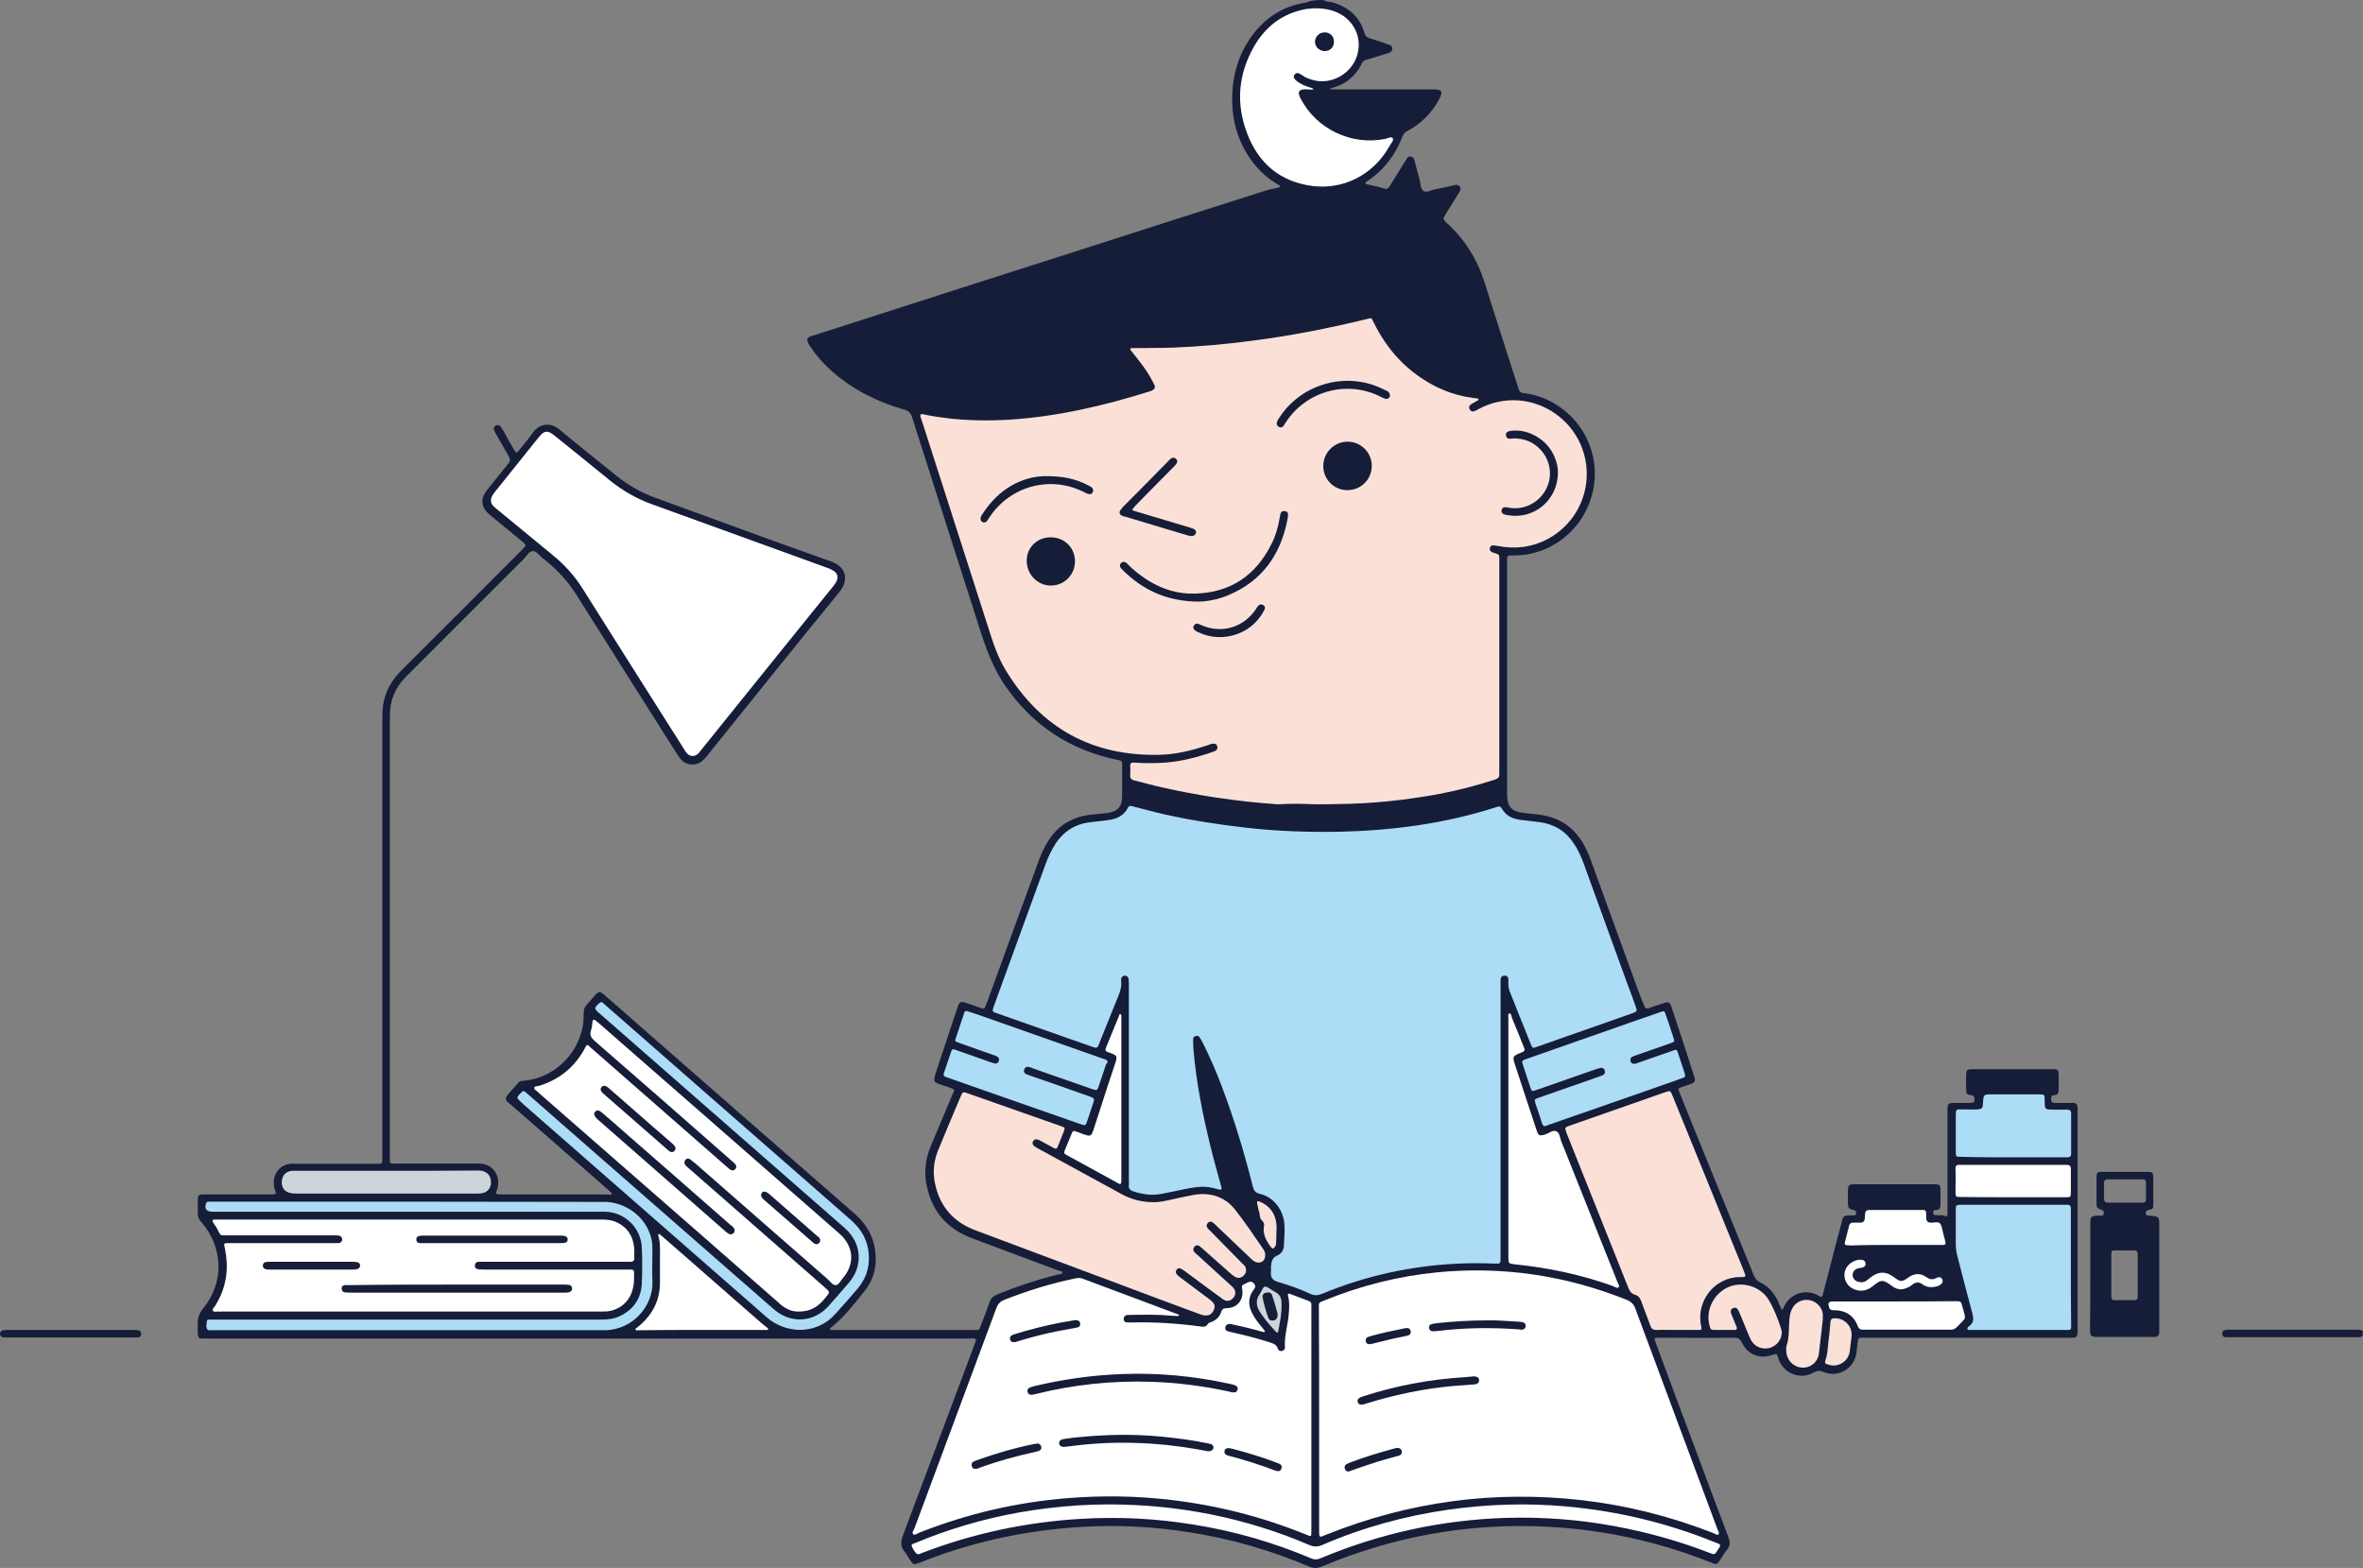<?xml version="1.0" encoding="UTF-8" standalone="no"?>
<!-- Generator: Adobe Illustrator 21.1.0, SVG Export Plug-In . SVG Version: 6.00 Build 0)  -->

<svg
   xmlns:dc="http://purl.org/dc/elements/1.1/"
   xmlns:cc="http://creativecommons.org/ns#"
   xmlns:rdf="http://www.w3.org/1999/02/22-rdf-syntax-ns#"
   xmlns:svg="http://www.w3.org/2000/svg"
   xmlns="http://www.w3.org/2000/svg"
   xmlns:sodipodi="http://sodipodi.sourceforge.net/DTD/sodipodi-0.dtd"
   xmlns:inkscape="http://www.inkscape.org/namespaces/inkscape"
   version="1.0"
   id="Capa_1"
   x="0px"
   y="0px"
   viewBox="0 0 911.6 604.925"
   enable-background="new 0 0 1400 978"
   xml:space="preserve"
   sodipodi:docname="blogger.svg"
   width="911.6"
   height="604.925"
   inkscape:version="0.92.3 (2405546, 2018-03-11)"><rect x="0" y="0" width="911.6" height="604.925" fill="#808080" stroke="none"/><defs
   id="defs131" /><sodipodi:namedview
   pagecolor="#ffffff"
   bordercolor="#666666"
   borderopacity="1"
   objecttolerance="10"
   gridtolerance="10"
   guidetolerance="10"
   inkscape:pageopacity="0"
   inkscape:pageshadow="2"
   inkscape:window-width="1064"
   inkscape:window-height="755"
   id="namedview129"
   showgrid="false"
   fit-margin-top="0"
   fit-margin-left="0"
   fit-margin-right="0"
   fit-margin-bottom="0"
   inkscape:zoom="2.3193102"
   inkscape:cx="245.95179"
   inkscape:cy="193.6677"
   inkscape:window-x="0"
   inkscape:window-y="0"
   inkscape:window-maximized="0"
   inkscape:current-layer="g126" />
<g
   id="g126"
   transform="translate(-244.3,-186.6)">
	<path
   d="m 754.9,186.6 c 1,0.8 2.3,0.6 3.4,0.9 6.2,1.8 10.6,5.5 12.4,11.9 0.3,1.1 0.8,1.6 1.8,1.9 2.2,0.7 4.4,1.4 6.6,2.2 1,0.4 2.4,0.4 2.3,2 -0.1,1.4 -1.3,1.5 -2.3,1.8 -2.6,0.8 -5.2,1.7 -7.8,2.4 -0.8,0.2 -1.4,0.7 -1.7,1.5 -2.3,4.7 -6,7.8 -11,9.2 -0.3,0.1 -0.6,0.2 -0.9,0.3 -0.1,0.1 -0.2,0.2 -0.4,0.2 0.2,0.1 0.4,0.2 0.6,0.2 0.6,0 1.3,0 1.9,0 12.5,0 25,0 37.4,0 3.4,0 3.9,0.7 2.3,3.8 -2.9,5.3 -6.9,9.4 -12.2,12.2 -0.9,0.5 -1.5,1 -1.9,2 -2.7,7.1 -7.1,13 -13.5,17.3 -0.4,0.2 -1,0.4 -0.8,1 0.1,0.4 0.7,0.3 1.1,0.4 2,0.5 4.1,0.9 6,1.5 1.2,0.4 1.7,0 2.3,-1 1.9,-3.1 3.8,-6.1 5.7,-9.2 0.2,-0.3 0.4,-0.7 0.6,-1 0.4,-0.7 0.9,-1.3 1.9,-1.1 0.8,0.2 1.1,0.8 1.3,1.5 0.6,2.4 1.2,4.8 1.9,7.2 0.5,1.6 0.3,3.8 1.6,4.6 1.2,0.7 3,-0.4 4.6,-0.7 2.2,-0.4 4.4,-0.9 6.6,-1.4 0.9,-0.2 2,-0.7 2.7,0.3 0.8,1 0.1,2 -0.5,2.8 -1.7,2.8 -3.4,5.6 -5.2,8.4 -0.7,1.1 -0.6,1.7 0.4,2.6 7.3,6.5 12.2,14.5 15.1,23.8 4.2,13.6 8.7,27.1 13,40.7 0.5,1.4 1.4,1.4 2.3,1.5 4.9,0.7 9.4,2.4 13.5,5.3 10.5,7.2 15.6,20.2 12.8,32.6 -2.9,12.7 -12.9,22.2 -25.5,24.3 -1.9,0.3 -3.8,0.4 -5.7,0.4 -1.8,0 -1.8,0 -1.9,1.9 0,0.5 0,1 0,1.4 0,29.5 0,59 0,88.6 0,4.7 1.2,6.9 6.9,7.5 2.8,0.3 5.6,0.5 8.3,1.1 5.5,1.3 9.8,4.2 13,8.8 1.9,2.7 3.2,5.7 4.3,8.8 6,16.6 12.1,33.2 18.1,49.8 0.7,2 1.6,4 2.4,6 0.3,0.9 0.8,1 1.6,0.8 2,-0.7 3.9,-1.4 5.9,-2 1.8,-0.6 2.3,-0.4 2.9,1.4 3,8.9 5.9,17.9 8.8,26.9 0.6,1.9 0.3,2.3 -1.6,3 -1,0.4 -2.1,0.7 -3.2,1.1 -1.5,0.5 -1.5,0.6 -0.9,2 1.6,4.1 3.3,8.2 4.9,12.2 7.9,19.4 15.8,38.8 23.7,58.2 0.5,1.3 1.2,2.3 2.5,2.9 3.4,1.7 5.8,4.5 7.2,8 0.3,0.7 0.6,1.3 0.9,2 0.1,0.2 0.2,0.6 0.3,0.6 0.3,0 0.5,-0.3 0.6,-0.6 0.1,-0.3 0.2,-0.6 0.4,-0.9 2.4,-4.7 7.7,-6.5 12.5,-4.3 0.4,0.2 0.7,0.4 1,0.6 0.8,0.5 1.1,0.2 1.3,-0.6 0.9,-3.5 1.8,-7 2.7,-10.4 1.5,-5.9 3,-11.8 4.6,-17.6 0.6,-2.5 0.8,-2.5 3.2,-2.6 0.5,0 1,0 1.4,0 0.5,0 1,-0.1 1,-0.8 0,-0.6 -0.1,-1 -0.8,-1.2 -2.3,-0.6 -2.3,-0.7 -2.4,-2.9 0,-1.6 0,-3.2 0,-4.8 0.1,-1.9 0.4,-2.3 2.3,-2.3 3,0 6.1,0 9.1,0 7.2,0 14.4,0 21.6,0 2.6,0 2.7,0.2 2.7,2.7 0,1.7 0,3.4 0,5 0,1.3 -0.2,2.3 -1.8,2.2 -0.9,0 -1.1,0.5 -1,1.3 0.1,0.8 0.7,0.7 1.3,0.7 1,0.1 1.9,-0.1 2.9,0.2 1.3,0.5 1.3,0.4 1.3,-1 0,-13 0,-25.9 0,-38.9 0,-3.6 0,-3.6 3.5,-3.6 1.8,0 3.5,0 5.3,0 0.9,0 1.6,-0.1 1.6,-1.2 0,-0.9 0,-1.6 -1.3,-1.8 -1.7,-0.2 -1.8,-0.4 -1.9,-2.1 0,-1.9 -0.1,-3.8 0,-5.8 0.1,-1.7 0.4,-2.1 2.2,-2.1 10.4,0 20.8,0 31.2,0 2,0 2.2,0.3 2.3,2.2 0,1.8 0,3.7 0,5.5 0,1.2 -0.2,2.3 -1.8,2.3 -1.2,0 -1.1,0.9 -1.1,1.7 0,0.9 0.4,1.3 1.3,1.3 2.2,0 4.5,0 6.7,0 1.8,0 2.1,0.4 2.2,2.1 0,0.6 0,1.1 0,1.7 0,27.7 0,55.4 0,83 0,0.6 0,1.3 0,1.9 -0.1,1.4 -0.5,1.8 -1.9,1.9 -0.7,0.1 -1.4,0 -2.2,0 -25.6,0 -51.2,0 -76.8,0 -0.6,0 -1.1,0 -1.7,0 -2.1,0 -2,0 -2.3,2.1 -0.1,1.2 -0.3,2.4 -0.4,3.6 -0.8,6.2 -7,9.9 -12.8,7.5 -1.4,-0.6 -2.3,-0.6 -3.7,0.2 -5.3,3.1 -11.9,0.3 -13.7,-5.6 -0.5,-1.7 -0.5,-1.7 -2.1,-1.2 -4.9,1.8 -9.7,-0.1 -11.9,-4.7 -0.6,-1.3 -1.3,-1.9 -2.8,-1.9 -9.7,0.1 -19.4,0 -29,0 -2.2,0 -2.2,0 -1.4,2.1 5.5,14.8 11,29.7 16.6,44.5 3.7,10 7.5,20.1 11.3,30.1 0.8,2 0.9,3.6 -0.6,5.3 -1,1.2 -1.7,2.5 -2.5,3.8 -1.2,1.7 -1.4,1.8 -3.3,1 -7.1,-2.8 -14.4,-5.3 -21.8,-7.3 -13.7,-3.7 -27.6,-5.9 -41.8,-6.6 -30.1,-1.5 -59.1,3.7 -86.8,15.4 -1.7,0.7 -3.2,0.7 -4.8,0 -14.8,-6.3 -30.1,-10.7 -46,-13.2 -11.7,-1.9 -23.5,-2.7 -35.4,-2.4 -23.7,0.7 -46.6,5.2 -68.7,14 -2.6,1 -2.6,1 -4.1,-1.2 -0.6,-0.9 -1.1,-2 -1.8,-2.8 -1.7,-2 -1.7,-3.9 -0.8,-6.3 9.2,-24.4 18.3,-48.9 27.5,-73.4 1.2,-3.1 1,-2.7 -2,-2.7 -97.8,0 -195.7,0 -293.5,0 -3.9,0 -4.1,0.6 -4,-4.1 0,-0.3 0,-0.6 0,-1 -0.2,-2.6 0.5,-4.6 2.2,-6.7 8.1,-9.9 7.6,-23.6 -0.9,-33.2 -0.9,-1 -1.3,-1.9 -1.3,-3.2 0.1,-1.5 0,-3 0,-4.6 0,-2.6 0.2,-2.8 2.7,-2.8 5.1,0 10.2,0 15.4,0 3.6,0 7.2,0 10.8,0 1.1,0 1.5,-0.3 1,-1.4 -0.6,-1.4 -0.7,-3 -0.5,-4.5 0.5,-3.2 3.1,-5.6 6.3,-5.9 0.7,-0.1 1.4,0 2.2,0 10.1,0 20.2,0 30.2,0 0.6,0 1.3,0 1.9,0 0.8,0 1.2,-0.3 1.2,-1.1 0,-0.8 0,-1.6 0,-2.4 0,-56.5 0,-113 0,-169.4 0,-6.8 2.4,-12.4 7.1,-17.2 15.6,-15.5 31.1,-31.1 46.7,-46.7 1.9,-1.9 1.9,-1.9 -0.2,-3.6 -4.1,-3.4 -8.3,-6.8 -12.4,-10.2 -2.6,-2.2 -3.3,-5 -1.9,-7.7 0.4,-0.7 0.9,-1.3 1.4,-2 2.4,-3.1 4.9,-6.1 7.4,-9.2 1.5,-1.9 1.5,-1.9 0.3,-4.1 -1.5,-2.6 -2.9,-5.2 -4.4,-7.7 -0.3,-0.5 -0.5,-1 -0.8,-1.5 -0.4,-0.9 -0.2,-1.6 0.6,-2 0.8,-0.5 1.5,-0.1 2,0.6 0.3,0.5 0.6,1 0.9,1.4 1.3,2.4 2.6,4.8 4,7.1 1,1.7 1,1.7 2.2,0.2 1.8,-2.2 3.6,-4.3 5.2,-6.6 2.8,-3.9 7.1,-3.8 10.2,-1.2 7.2,6 14.6,11.8 21.8,17.7 4.6,3.7 9.6,6.6 15.1,8.6 22.6,8.2 45.2,16.6 67.9,24.6 5.8,2 7,7.1 3.3,11.7 -17.2,21 -34.2,42.3 -51.3,63.5 -1,1.2 -2,2.3 -3.5,2.8 -2.7,0.9 -5.4,0 -7.1,-2.5 -1.5,-2.2 -2.8,-4.4 -4.3,-6.7 -11.8,-18.7 -23.7,-37.4 -35.5,-56.2 -3.5,-5.5 -7.9,-10.1 -13,-14 -1.2,-0.9 -2.2,-2.6 -3.6,-2.6 -1.5,0 -2.4,1.9 -3.5,3 -15.2,15.1 -30.3,30.3 -45.5,45.5 -4.2,4.2 -6.2,9.1 -6.2,15 0,56.5 0,113 0,169.4 0,3.9 -0.5,3.4 3.5,3.4 10.1,0 20.2,0 30.2,0 1.1,0 2.2,0 3.3,0.4 3.7,1.3 5.6,5.2 4.5,9.2 -0.1,0.3 -0.2,0.6 -0.3,0.9 -0.6,1.2 0.1,1.4 1,1.4 0.6,0 1.3,0 1.9,0 12.4,0 24.8,0 37.2,0 1.3,0 2.6,0.1 3.8,0.1 0.2,0 0.4,-0.1 0.6,-0.2 -0.1,-0.2 -0.1,-0.5 -0.3,-0.6 -0.6,-0.6 -1.3,-1.2 -2,-1.8 -12.2,-10.7 -24.4,-21.4 -36.7,-32.1 -0.4,-0.4 -0.8,-0.7 -1.3,-1.1 -0.8,-0.7 -0.8,-1.6 -0.2,-2.4 1.5,-1.8 3,-3.5 4.6,-5.2 0.6,-0.6 1.5,-0.5 2.3,-0.6 10.6,-1.1 20.1,-9.3 22.3,-20.8 0.3,-1.8 0.4,-3.7 0.4,-5.5 0,-1.1 0.3,-2 1,-2.8 1.1,-1.2 2.2,-2.5 3.3,-3.8 1.5,-1.6 1.9,-1.7 3.6,-0.2 3.7,3.2 7.5,6.5 11.2,9.8 28.3,24.8 56.6,49.5 84.9,74.2 3.8,3.3 6.7,7.1 7.9,12 1.6,6.6 0.7,12.9 -3.5,18.2 -4,5 -7.9,10.1 -12.9,14.1 -0.2,0.2 -0.6,0.4 -0.5,0.7 0.1,0.4 0.5,0.3 0.8,0.3 0.5,0 1,0 1.4,0 17.6,0 35.2,0 52.8,0 2.9,0 2.4,0.3 3.4,-2.3 1.1,-2.8 2.2,-5.7 3.2,-8.5 0.5,-1.4 1.3,-2.2 2.7,-2.8 7.7,-3.2 15.6,-5.8 23.7,-7.8 0.6,-0.2 1.6,-0.1 1.7,-0.7 0.1,-0.6 -0.9,-0.6 -1.5,-0.8 -11.2,-4.2 -22.5,-8.4 -33.7,-12.6 -9.4,-3.6 -15.2,-10.3 -17.2,-20.2 -1.1,-5.2 -0.5,-10.3 1.6,-15.3 2.8,-6.6 5.5,-13.1 8.3,-19.7 0.9,-2.1 1.3,-2 -1.3,-2.9 -1.4,-0.5 -2.7,-0.9 -4.1,-1.4 -1.6,-0.6 -1.8,-1.1 -1.4,-2.8 0.3,-1.1 0.7,-2.1 1,-3.2 2.6,-7.7 5.1,-15.5 7.7,-23.2 0.8,-2.5 1.2,-2.7 3.6,-1.9 1.9,0.6 3.8,1.3 5.7,2 0.8,0.3 1.2,0.1 1.5,-0.6 0.4,-1.1 0.8,-2.1 1.2,-3.1 6.4,-17.6 12.8,-35.3 19.3,-52.9 1,-2.8 2.2,-5.5 3.8,-8 4.1,-6.5 10.1,-9.6 17.5,-10.2 1.7,-0.2 3.3,-0.3 5,-0.5 4.4,-0.6 6,-2.4 6,-6.8 0,-3.8 0,-7.5 0,-11.3 0,-2.1 0,-2.1 -2,-2.5 -18,-3.7 -32.3,-13.1 -42.8,-28.1 -4.5,-6.4 -7.3,-13.6 -9.7,-21 -8.8,-27.6 -17.7,-55.2 -26.5,-82.9 -0.5,-1.7 -1.3,-2.6 -3.1,-3.1 -11.1,-3.2 -21.1,-8.3 -29.5,-16.3 -2.6,-2.5 -4.9,-5.2 -6.9,-8.3 -0.3,-0.4 -0.5,-0.8 -0.7,-1.2 -0.6,-1.4 -0.2,-2.1 1.5,-2.6 4.3,-1.4 8.5,-2.7 12.8,-4.1 32.3,-10.4 64.7,-20.8 97,-31.1 21.5,-6.9 42.9,-13.8 64.4,-20.6 1.8,-0.6 3.7,-1 5.6,-1.4 0.3,-0.1 0.7,-0.2 0.8,-0.4 0.2,-0.5 -0.4,-0.6 -0.7,-0.8 -4.4,-2.5 -8,-5.9 -10.8,-10 -5.8,-8.4 -7.7,-17.8 -6.7,-27.9 0.7,-6.5 2.7,-12.6 6.4,-18.1 5.2,-7.7 12.2,-12.7 21.6,-14.2 0.4,-0.1 0.8,0 1.1,-0.4 2.1,-0.6 4,-0.6 5.9,-0.6 z"
   id="path2"
   inkscape:connector-curvature="0"
   style="fill:#151d38" />
	<path
   d="m 751.9,496.9 c 2.8,0 5.6,0 8.4,-0.1 13.2,-0.1 26.3,-1.5 39.3,-3.9 7.2,-1.4 14.3,-3.2 21.3,-5.5 1.2,-0.4 2,-0.9 1.8,-2.3 -0.1,-0.4 0,-0.8 0,-1.2 0,-26.9 0,-53.8 0,-80.6 0,-0.5 0,-1 0,-1.4 0.1,-1.1 -0.3,-1.5 -1.4,-1.8 -2,-0.5 -2.5,-1.1 -2.2,-2.2 0.3,-0.9 1,-1.1 2.9,-0.7 3.3,0.7 6.6,0.8 10,0.4 15.4,-2.2 26.2,-16.3 24.2,-31.8 -2.2,-17.5 -20.2,-29.2 -37.4,-23.2 -1.8,0.6 -3.5,1.5 -5.2,2.4 -0.9,0.5 -1.7,0.5 -2.3,-0.4 -0.6,-1 0,-1.7 0.8,-2.2 0.7,-0.4 1.4,-0.8 2.1,-1.2 0.2,-0.1 0.5,-0.3 0.5,-0.5 0,-0.5 -0.4,-0.3 -0.7,-0.4 -0.7,-0.1 -1.4,-0.2 -2.1,-0.3 -5.2,-0.7 -10.1,-2.4 -14.7,-4.8 -10.3,-5.5 -17.8,-13.7 -22.9,-24.1 -1,-2.1 -0.8,-1.9 -2.8,-1.4 -14.7,3.6 -29.5,6.5 -44.5,8.4 -9.9,1.3 -19.9,2.2 -29.9,2.6 -5.2,0.2 -10.4,0.1 -15.6,0.2 -0.4,0 -0.9,-0.2 -1.1,0.3 -0.2,0.4 0.2,0.7 0.5,1 1.5,1.9 3,3.8 4.4,5.7 1.6,2.1 2.9,4.4 4.1,6.7 0.8,1.5 0.5,2.1 -1,2.8 -0.3,0.1 -0.6,0.2 -0.9,0.3 -17.5,5.5 -35.3,9.6 -53.7,10.8 -8.2,0.5 -16.3,0.4 -24.4,-0.6 -3,-0.4 -6,-0.8 -9,-1.5 -0.8,-0.2 -1.2,0.1 -1,1 0.1,0.4 0.3,0.8 0.4,1.1 8.7,27 17.3,54 26,81 1.7,5.4 3.5,10.8 6.5,15.7 13.6,22.4 33.5,33.3 59.7,32.6 6.2,-0.2 12.2,-1.7 18,-3.6 0.8,-0.3 1.6,-0.7 2.5,-0.7 0.7,0 1.2,0.3 1.4,1 0.2,0.7 0,1.3 -0.6,1.7 -0.3,0.2 -0.6,0.3 -0.9,0.4 -6,2.1 -12.1,3.7 -18.4,4.2 -4.1,0.3 -8.1,0.3 -12.2,0 -1,-0.1 -1.5,0.2 -1.5,1.3 0.1,1.1 0.1,2.2 0,3.4 -0.1,1.2 0.3,1.9 1.6,2.2 2.9,0.7 5.7,1.5 8.6,2.2 15.4,3.6 30.9,5.9 46.7,7 5,-0.3 9.8,-0.2 14.7,0 z"
   id="path4"
   inkscape:connector-curvature="0"
   style="fill:#fae0d6" />
	<path
   d="m 823.2,618.9 c 0,-17.4 0,-34.9 0,-52.3 0,-0.6 0,-1.3 0,-1.9 0,-1 0.5,-1.7 1.6,-1.7 1,0 1.4,0.7 1.4,1.6 0,0.5 0,1 0,1.4 -0.1,1.1 0.2,2.2 0.6,3.3 2.7,6.7 5.3,13.4 8,20 0.7,1.8 0.7,1.8 2.6,1.1 6.3,-2.2 12.5,-4.4 18.8,-6.6 5.9,-2.1 11.8,-4.1 17.6,-6.2 2.2,-0.8 2.2,-0.8 1.4,-3 -0.9,-2.6 -1.9,-5.3 -2.9,-7.9 -5.7,-15.7 -11.4,-31.4 -17.1,-47.1 -1,-2.6 -2.1,-5.2 -3.7,-7.5 -3.1,-4.8 -7.5,-7.5 -13.1,-8.3 -2.5,-0.3 -5.1,-0.6 -7.6,-0.9 -2.7,-0.4 -5.1,-1.3 -6.7,-3.7 -1.1,-1.7 -1.1,-1.7 -2.9,-1.1 -19.6,6.3 -39.7,8.9 -60.2,9.4 -12.1,0.2 -24.1,-0.2 -36.2,-1.6 -10.5,-1.2 -20.9,-2.8 -31.2,-5.1 -4,-0.9 -7.9,-2 -11.9,-3 -0.8,-0.2 -1.7,-0.7 -2.3,0.5 -1.6,3.1 -4.4,4.3 -7.6,4.7 -2.5,0.3 -5.1,0.6 -7.6,0.9 -5.4,0.8 -9.7,3.6 -12.7,8.2 -1.5,2.4 -2.7,4.9 -3.7,7.5 -1.5,4.2 -3.1,8.4 -4.6,12.6 -5.2,14.2 -10.3,28.4 -15.5,42.6 -0.7,2.1 -0.7,2.1 1.4,2.8 12.1,4.3 24.3,8.5 36.4,12.8 2.1,0.7 2.1,0.7 2.9,-1.3 2.2,-5.4 4.3,-10.8 6.5,-16.2 1.1,-2.6 2.3,-5.1 1.9,-8 0,-0.2 0,-0.3 0,-0.5 0.1,-0.8 0.6,-1.3 1.4,-1.4 0.8,0 1.4,0.5 1.5,1.3 0.1,0.8 0.1,1.6 0.1,2.4 0,25.1 0,50.2 0,75.3 0,0.6 0.1,1.1 0,1.7 -0.2,1.3 0.3,2 1.6,2.5 3.4,1.1 6.8,1.7 10.4,1.1 3.1,-0.6 6.3,-1.2 9.4,-1.9 3.1,-0.6 6.1,-1.2 9.3,-0.8 1.4,0.2 2.7,0.5 4,0.9 0.9,0.3 1.2,-0.1 1,-0.9 -0.1,-0.5 -0.3,-0.9 -0.4,-1.4 -1.2,-4.6 -2.6,-9.2 -3.7,-13.9 -3.1,-12.5 -5.6,-25.1 -6.7,-38 -0.1,-1.3 -0.1,-2.6 -0.1,-3.8 0,-0.7 0.4,-1 1,-1.2 0.6,-0.2 1.2,0 1.5,0.5 0.5,0.7 0.9,1.5 1.3,2.3 2.7,5.4 5.1,10.9 7.2,16.5 4.8,12.6 8.7,25.6 12,38.7 0.4,1.6 1,2.5 2.8,2.9 5,1.2 8.6,5.7 9.3,10.8 0.4,3.1 0,6.2 -0.1,9.3 -0.1,1.7 -1.1,3.1 -2.6,3.7 -2.1,0.9 -2.2,2.7 -2.4,4.5 0,0.5 0.1,1.1 0,1.7 -0.2,2.1 0.5,3.3 2.5,3.9 4.4,1.3 8.7,2.8 12.8,4.7 1.5,0.7 2.8,0.6 4.3,0 16.9,-7 34.6,-10.9 52.9,-11.7 4.6,-0.2 9.1,-0.2 13.7,0 2.4,0.1 2.4,0.1 2.4,-2.4 0,-0.5 0,-1 0,-1.4 0,-17.4 0,-34.4 0,-51.4 z"
   id="path6"
   inkscape:connector-curvature="0"
   style="fill:#acdcf6" />
	<path
   d="m 753.2,734.3 c 0,14.2 0,28.3 0,42.5 0,3.1 -0.1,3.1 2.7,1.9 31.9,-12.8 64.8,-17.2 98.9,-13.3 17.3,2 34.1,6.3 50.3,12.6 0.7,0.3 1.6,1 2.1,0.6 0.6,-0.6 -0.2,-1.5 -0.4,-2.2 -10.5,-28.3 -21.1,-56.6 -31.6,-84.9 -0.6,-1.7 -1.6,-2.7 -3.3,-3.4 -23.7,-9.5 -48.1,-13.1 -73.5,-10.6 -14.8,1.5 -29.1,5.1 -42.9,10.7 -2.8,1.1 -2.4,0.8 -2.4,3.6 0.1,14.2 0.1,28.4 0.1,42.5 z"
   id="path8"
   inkscape:connector-curvature="0"
   style="fill:#ffffff" />
	<path
   d="m 750.2,734.3 c 0,-14.2 0,-28.3 0,-42.5 0,-0.6 0,-1.3 0,-1.9 0,-0.6 -0.2,-1 -0.8,-1.3 -2.5,-0.9 -4.9,-1.9 -7.4,-2.8 -0.7,-0.3 -1,0 -0.8,0.8 0.6,2.2 0.5,4.4 0.3,6.7 -0.3,4.4 -1.8,8.6 -1.5,13.1 0.1,0.7 -0.4,1.2 -1.1,1.4 -0.7,0.2 -1.4,-0.2 -1.6,-0.8 -0.5,-1.8 -2,-2.1 -3.4,-2.6 -4.7,-1.5 -9.5,-2.7 -14.4,-3.8 -0.5,-0.1 -1.1,-0.3 -1.6,-0.4 -0.7,-0.2 -1,-0.8 -0.9,-1.5 0.1,-0.8 0.7,-1.3 1.5,-1.3 0.5,0 0.9,0.1 1.4,0.2 3.4,0.7 6.7,1.5 10,2.4 0.6,0.2 1.2,0.4 1.9,0.5 0.4,0.1 0.6,-0.2 0.4,-0.5 -0.4,-0.5 -0.8,-1 -1.2,-1.5 -1.5,-1.8 -2.9,-3.6 -3.9,-5.8 -1.2,-2.6 -1.2,-5.1 0.2,-7.6 0.6,-1 2,-2 0.7,-3.4 -1.3,-1.3 -2.4,-0.2 -3.6,0.3 -1.1,0.4 -1.1,1 -0.9,2 0.7,4.1 -1.9,7.3 -6.1,7.3 -1.2,0 -1.6,0.4 -2,1.5 -0.6,1.8 -1.9,3.1 -3.7,3.8 -0.6,0.2 -1.2,0.3 -1.6,1 -0.5,0.9 -1.4,0.9 -2.3,0.8 -8.9,-1.2 -17.8,-1.8 -26.8,-1.6 -0.6,0 -1.3,0 -1.9,0 -0.7,0 -1.2,-0.4 -1.3,-1.1 -0.1,-0.8 0.3,-1.4 1,-1.7 0.4,-0.1 0.8,-0.1 1.2,-0.1 5.4,-0.1 10.9,-0.2 16.3,0.3 0.8,0.1 1.6,0.1 2.4,0.1 0.2,0 0.4,0 0.4,-0.1 0.1,-0.3 -0.1,-0.4 -0.3,-0.5 -0.4,-0.2 -0.7,-0.3 -1.1,-0.4 -11.8,-4.4 -23.6,-8.9 -35.5,-13.3 -1,-0.4 -1.9,-0.5 -3,-0.2 -9.4,1.9 -18.6,4.8 -27.5,8.3 -1.5,0.6 -2.4,1.5 -3,3.1 -10.5,28.2 -21,56.4 -31.5,84.7 -0.3,0.9 -1.3,2 -0.6,2.6 0.6,0.6 1.7,-0.4 2.6,-0.7 18.3,-7.2 37.2,-11.6 56.8,-13.2 13.4,-1.1 26.8,-0.9 40.2,0.7 17.8,2.1 35,6.5 51.6,13.2 2.5,1 2.4,1.2 2.4,-1.6 0,-14.1 0,-28.4 0,-42.6 z"
   id="path10"
   inkscape:connector-curvature="0"
   style="fill:#ffffff" />
	<path
   d="m 433.7,379.7 c 0,1.5 1,2.3 2,3.1 7.3,6 14.7,12.1 22,18.1 4.4,3.6 8.2,7.8 11.3,12.7 12.7,20.2 25.5,40.4 38.3,60.6 0.6,0.9 1.1,1.9 1.8,2.8 1.3,1.6 3.1,1.7 4.6,0.3 0.3,-0.3 0.6,-0.7 0.9,-1.1 17.1,-21.2 34.1,-42.4 51.2,-63.5 2.8,-3.4 1.8,-5.5 -2,-6.9 -22.7,-8.2 -45.4,-16.5 -68.1,-24.7 -5.8,-2.1 -11,-5.1 -15.8,-8.9 -7.3,-6 -14.7,-11.9 -22,-17.8 -2.3,-1.8 -3.6,-1.7 -5.5,0.6 -1.7,2 -3.3,4.1 -5,6.2 -4.2,5.2 -8.4,10.5 -12.6,15.7 -0.5,0.9 -1.2,1.7 -1.1,2.8 z"
   id="path12"
   inkscape:connector-curvature="0"
   style="fill:#ffffff" />
	<path
   d="m 689.2,650.4 c -4.5,0 -8.5,-1.1 -12.2,-3.1 -10.8,-5.9 -21.6,-11.8 -32.4,-17.7 -0.4,-0.2 -0.7,-0.4 -1,-0.6 -0.8,-0.5 -1.2,-1.1 -0.8,-2 0.5,-1 1.4,-1 2.3,-0.6 0.4,0.2 0.8,0.4 1.3,0.7 1.5,0.8 3,1.6 4.4,2.4 0.8,0.5 1.3,0.3 1.6,-0.6 0.7,-1.9 1.6,-3.9 2.3,-5.8 0.5,-1.4 0.5,-1.5 -1,-2 -12.1,-4.3 -24.3,-8.5 -36.4,-12.8 -1.5,-0.5 -1.6,-0.5 -2.3,1.1 -3,7 -5.9,14 -8.8,21 -1.6,3.9 -2.1,8.1 -1.3,12.2 1.7,9.2 7,15.4 15.8,18.7 20.1,7.5 40.3,15.1 60.4,22.6 8.8,3.3 17.5,6.6 26.3,9.8 2.5,0.9 4.2,0.4 5.1,-1.6 0.8,-1.7 0.4,-2.7 -1.7,-4.3 -3.8,-2.9 -7.7,-5.7 -11.5,-8.6 -1.4,-1.1 -1.7,-1.9 -1.1,-2.7 0.6,-0.9 1.4,-0.8 2.9,0.3 2.1,1.5 4.1,3.1 6.2,4.6 2.9,2.1 5.8,4.3 8.7,6.4 1.5,1.1 3,0.8 4.1,-0.5 1.1,-1.3 1,-2.8 -0.2,-4.1 -0.3,-0.3 -0.7,-0.6 -1.1,-1 -4.2,-3.8 -8.4,-7.7 -12.6,-11.5 -0.4,-0.3 -0.8,-0.6 -1.1,-1 -0.6,-0.7 -0.6,-1.5 0.1,-2.2 0.6,-0.6 1.3,-0.6 1.9,-0.1 0.4,0.3 0.8,0.7 1.3,1.1 3.5,3.1 7.1,6.3 10.6,9.4 0.6,0.5 1.2,1 1.9,1.4 1.1,0.5 2.2,0.4 3.1,-0.5 0.9,-0.8 1.2,-1.8 0.9,-3 -0.2,-0.8 -0.8,-1.2 -1.3,-1.7 -4,-4.1 -8.1,-8.2 -12.1,-12.3 -0.4,-0.4 -0.8,-0.8 -1.2,-1.2 -0.6,-0.7 -0.7,-1.5 0,-2.2 0.7,-0.7 1.4,-0.6 2.1,0 0.7,0.6 1.3,1.2 1.9,1.8 4.2,4 8.3,7.9 12.5,11.9 0.5,0.4 0.9,0.9 1.5,1.2 2,1.1 4,0 4.1,-2.2 0.1,-0.9 -0.2,-1.8 -0.7,-2.5 -3.6,-5.2 -7.1,-10.5 -11,-15.4 -4,-5 -9.6,-6.7 -15.9,-5.6 -2.4,0.4 -4.8,1 -7.3,1.5 -2.8,0.6 -5.6,1.4 -8.3,1.3 z"
   id="path14"
   inkscape:connector-curvature="0"
   style="fill:#fae0d6" />
	<path
   d="m 402.8,692.6 c 24.5,0 48.9,0 73.4,0 1.3,0 2.6,0 3.8,-0.3 5.6,-1.4 8.9,-6 8.9,-12.4 0,-3.8 0.6,-3.5 -3.4,-3.5 -18.1,0 -36.1,0 -54.2,0 -0.8,0 -1.6,0 -2.4,-0.1 -0.9,-0.1 -1.5,-0.6 -1.4,-1.6 0.1,-0.8 0.6,-1.3 1.5,-1.3 0.7,0 1.4,0 2.2,0 16.1,0 32.1,0 48.2,0 2.6,0 5.3,0 7.9,0 1.2,0 1.8,-0.3 1.7,-1.6 -0.1,-1.1 0.1,-2.2 0,-3.4 -0.4,-4.9 -2.7,-8.5 -7.2,-10.4 -1.8,-0.8 -3.7,-0.9 -5.6,-0.9 -49.2,0 -98.4,0 -147.6,0 -0.5,0 -1,0 -1.4,0 -0.9,0 -1.2,0.3 -0.7,1.1 0.9,1.3 1.8,2.7 2.4,4.1 0.3,0.6 0.8,1 1.5,0.9 0.6,0 1.3,0 1.9,0 13.5,0 27,0 40.5,0 0.7,0 1.4,0 2.2,0.1 0.8,0.1 1.3,0.7 1.3,1.5 0,0.8 -0.5,1.3 -1.4,1.4 -0.6,0 -1.3,0 -1.9,0 -13.2,0 -26.4,0 -39.6,0 -0.6,0 -1.3,0 -1.9,0 -0.6,0 -0.8,0.4 -0.7,0.9 0.2,0.9 0.4,1.7 0.5,2.6 1.3,7.4 0,14.3 -4,20.7 -0.4,0.6 -1.2,1.2 -0.9,1.8 0.4,0.8 1.4,0.3 2.2,0.4 0.5,0.1 1,0 1.4,0 24.2,0 48.5,0 72.8,0 z"
   id="path16"
   inkscape:connector-curvature="0"
   style="fill:#ffffff" />
	<path
   d="m 552.5,692.6 c 3.6,0 6.3,-1.2 8.6,-3.5 0.6,-0.6 1.1,-1.2 1.6,-1.8 1.9,-2.2 1.9,-2.2 -0.3,-4.1 -17.4,-15.3 -34.9,-30.5 -52.3,-45.8 -0.5,-0.4 -1,-0.8 -1.4,-1.3 -0.5,-0.6 -0.5,-1.4 0,-2 0.5,-0.6 1.2,-0.7 1.9,-0.2 0.6,0.5 1.3,1 1.9,1.5 17,14.9 34,29.8 51.1,44.7 1,0.9 1.9,2.4 3.2,2.3 1.1,-0.1 1.8,-1.7 2.6,-2.6 4.8,-5.6 4.3,-12.3 -1.2,-17.2 -30.9,-27.1 -61.8,-54.1 -92.8,-81.2 -0.5,-0.4 -1,-0.8 -1.5,-1.2 -0.5,-0.4 -0.9,-0.2 -1,0.4 -0.2,1.2 -0.2,2.4 -0.6,3.5 -0.6,1.8 0,2.8 1.3,4 17.6,15.3 35.2,30.7 52.7,46.1 0.5,0.5 1.1,0.9 1.6,1.5 0.6,0.6 0.6,1.3 0.1,1.9 -0.5,0.6 -1.3,0.7 -1.9,0.3 -0.6,-0.4 -1.1,-0.9 -1.7,-1.4 -17.2,-15.1 -34.4,-30.1 -51.6,-45.2 -0.5,-0.4 -1,-0.8 -1.4,-1.3 -0.5,-0.4 -0.8,-0.3 -1.1,0.3 -0.3,0.5 -0.5,1 -0.8,1.5 -3.9,6.8 -9.7,11.4 -17.2,13.7 -0.7,0.2 -1.8,0.1 -1.9,0.7 -0.2,0.8 0.9,1.1 1.4,1.7 0.3,0.3 0.7,0.6 1.1,1 22,19.2 43.9,38.4 65.9,57.6 8.7,7.6 17.3,15.2 26,22.8 2.2,2.1 4.8,3.4 7.7,3.3 z"
   id="path18"
   inkscape:connector-curvature="0"
   style="fill:#ffffff" />
	<path
   d="m 891.2,699.7 c 0.5,0 1,0 1.4,0 2.2,0 4.5,0 6.7,0 1.5,0 1.5,-0.1 1.3,-1.4 0,-0.3 -0.2,-0.6 -0.2,-0.9 -1.3,-8.8 4.6,-16.8 13.3,-18 1,-0.1 2.1,-0.1 3.1,-0.1 0.8,0 1,-0.4 0.7,-1.1 -0.2,-0.5 -0.4,-1 -0.6,-1.6 -3.1,-7.6 -6.2,-15.2 -9.3,-22.9 -6,-14.7 -12,-29.4 -18,-44.2 -0.9,-2.2 -0.9,-2.2 -3,-1.5 -12.3,4.3 -24.6,8.6 -36.8,12.9 -1.9,0.7 -1.9,0.7 -1.2,2.7 8,20 15.9,39.9 23.9,59.9 0.5,1.3 1.2,2.2 2.5,2.6 1.4,0.4 2,1.3 2.5,2.6 1.1,3.2 2.4,6.3 3.5,9.4 0.4,1.2 1.1,1.6 2.3,1.6 2.6,-0.1 5.2,0 7.9,0 z"
   id="path20"
   inkscape:connector-curvature="0"
   style="fill:#fae0d6" />
	<path
   d="m 751.7,189.8 c -0.8,0 -1.8,0.1 -2.7,0.2 -0.5,0 -1,0.1 -1.4,0.2 -8.7,1.7 -15.1,6.7 -19.5,14.3 -6.1,10.7 -7.1,22 -2.7,33.5 4.4,11.7 12.9,18.9 25.6,20.4 11.2,1.3 23,-3.9 29.5,-15.7 0.5,-0.9 1.7,-2 1,-2.9 -0.4,-0.6 -1.9,0.2 -2.9,0.4 -13,2.6 -26.4,-3.8 -32.5,-15.5 -0.2,-0.4 -0.4,-0.7 -0.5,-1.1 -0.6,-1.5 -0.1,-2.3 1.5,-2.5 0.6,-0.1 1.3,0 1.9,0 0.7,0 1.4,0.2 2.1,-0.1 -0.5,-0.5 -1.3,-0.6 -1.9,-0.8 -1.6,-0.5 -3.1,-1.2 -4.5,-2.2 -1.2,-0.9 -1.6,-1.8 -1,-2.6 0.8,-1 1.7,-0.6 2.6,0 0.2,0.1 0.4,0.3 0.6,0.4 1.3,0.9 2.8,1.4 4.4,1.8 6.3,1.5 13.1,-1.9 15.9,-7.9 2.8,-6.2 0.9,-13.1 -4.7,-17 -3.3,-2.2 -6.9,-2.9 -10.8,-2.9 z"
   id="path22"
   inkscape:connector-curvature="0"
   style="fill:#ffffff" />
	<path
   d="m 1043.2,675.7 c 0,-7.1 0,-14.2 0,-21.3 0,-0.6 0,-1.1 0,-1.7 0,-0.9 -0.5,-1.3 -1.3,-1.3 -1.3,0 -2.6,0 -3.8,0 -12.3,0 -24.6,0 -36.9,0 -2.4,0 -2.4,0 -2.4,2.4 0,4.2 0,8.3 0,12.5 0,1.8 0.2,3.5 0.7,5.2 1.9,7.3 3.7,14.5 5.7,21.8 0.5,2 0.6,3.6 -1.2,4.9 -0.4,0.3 -0.9,0.7 -0.7,1.1 0.2,0.7 1,0.3 1.5,0.4 0.2,0 0.3,0 0.5,0 11.9,0 23.8,0 35.7,0 0.5,0 1,0 1.4,0 0.6,0 0.9,-0.4 0.9,-0.9 0,-0.6 0,-1.3 0,-1.9 -0.1,-7.1 -0.1,-14.1 -0.1,-21.2 z"
   id="path24"
   inkscape:connector-curvature="0"
   style="fill:#acdcf6" />
	<path
   d="m 826.2,625.6 c 0,3.7 0,7.4 0,11 0,11.6 0,23.2 0,34.8 0,2.7 0,2.7 2.6,3 12.9,1.3 25.6,4 37.8,8.4 0.7,0.3 1.6,1 2.2,0.4 0.4,-0.5 -0.3,-1.4 -0.6,-2.2 -7.2,-18 -14.4,-36.1 -21.6,-54.1 -0.5,-1.3 -0.6,-3.2 -1.8,-3.8 -1.3,-0.7 -2.8,0.6 -4.2,1.1 -2.5,0.8 -2.8,0.6 -3.6,-1.8 -2.7,-8.2 -5.4,-16.4 -8.1,-24.6 -1.2,-3.7 -1.2,-3.7 2.5,-5.2 1.1,-0.4 1.3,-0.9 0.8,-1.9 -1.5,-3.7 -2.9,-7.4 -4.5,-11.1 -0.3,-0.7 -0.3,-2.1 -1.2,-2 -0.5,0 -0.3,1.4 -0.3,2.2 0,15.2 0,30.5 0,45.8 z"
   id="path26"
   inkscape:connector-curvature="0"
   style="fill:#ffffff" />
	<path
   d="m 672.6,767 c -8.2,0 -16.3,0.5 -24.4,1.5 -14,1.7 -27.7,4.9 -41,9.6 -3.4,1.2 -6.7,2.5 -10.1,3.9 -0.5,0.2 -1.3,0.3 -1.1,1 0.4,1.1 1.1,2.2 1.9,3 0.7,0.6 1.5,-0.1 2.2,-0.3 19.6,-7.5 39.8,-11.8 60.7,-13.1 14.8,-0.9 29.4,-0.2 44,2.2 15.7,2.5 30.9,6.9 45.5,13.1 1.2,0.5 2.2,0.4 3.4,-0.1 22.9,-9.6 46.7,-14.8 71.5,-15.6 14.1,-0.4 28.1,0.6 42,3.2 12.5,2.3 24.7,5.7 36.6,10.3 1.9,0.7 2,0.8 2.9,-0.7 1.7,-2.7 1.9,-2.3 -1.1,-3.5 -18.3,-7.4 -37.2,-11.9 -56.9,-13.7 -15.2,-1.4 -30.3,-0.9 -45.4,1.2 -16.9,2.4 -33.3,6.9 -49,13.7 -1.7,0.7 -3.1,0.7 -4.8,0 C 725,772.2 699.3,767.1 672.6,767 Z"
   id="path28"
   inkscape:connector-curvature="0"
   style="fill:#ffffff" />
	<path
   d="m 402.5,650.2 c -25.2,0 -50.4,0 -75.6,0 -0.7,0 -1.4,0 -2.2,0 -0.4,0 -0.7,0.2 -0.9,0.6 -0.7,2.2 0.1,3.2 2.4,3.3 0.6,0 1.1,0 1.7,0 49.3,0 98.5,0 147.8,0 0.7,0 1.4,0 2.2,0 7.5,0.2 13.7,6.3 14,13.8 0.2,4.6 0.2,9.3 0,13.9 -0.3,5.9 -3.3,10.2 -8.8,12.7 -2.2,1 -4.6,1.2 -7,1.2 -49.5,0 -99,0 -148.5,0 -0.9,0 -1.8,0 -2.6,0 -0.4,0 -0.9,0.1 -0.9,0.6 -0.1,1 -0.4,2.1 0.1,3.1 0.4,0.7 1.3,0.3 2,0.4 0.4,0 0.8,0 1.2,0 10.3,0 20.6,0 31,0 39.7,0 79.3,0 119,0 11.3,0 18.9,-9.7 18.6,-18.6 -0.2,-4.2 0,-8.5 0,-12.7 0,-1.2 -0.1,-2.4 -0.3,-3.6 -2.1,-9.5 -10.9,-14.7 -18.4,-14.6 -25.1,0 -50,-0.1 -74.8,-0.1 z"
   id="path30"
   inkscape:connector-curvature="0"
   style="fill:#acdcf6;fill-opacity:1" />
	<path
   d="m 671.6,596.2 c -0.2,-0.9 -1.1,-0.9 -1.9,-1.2 -13,-4.6 -25.9,-9.1 -38.9,-13.7 -4.2,-1.5 -8.4,-3 -12.7,-4.4 -0.6,-0.2 -1.4,-0.7 -1.8,0.4 -1.1,3.4 -2.3,6.8 -3.4,10.2 -0.2,0.6 0,0.9 0.5,1.1 0.5,0.2 1.1,0.4 1.6,0.6 4.4,1.6 8.9,3.1 13.3,4.7 1.2,0.4 1.7,1.3 1.3,2.1 -0.5,1.1 -1.3,1 -2.2,0.7 -1.1,-0.3 -2.1,-0.7 -3.2,-1.1 -3.7,-1.3 -7.4,-2.6 -11.1,-3.9 -0.6,-0.2 -1.4,-0.7 -1.8,0.4 -1,2.9 -1.9,5.8 -2.9,8.6 -0.2,0.7 0,1.2 0.8,1.4 0.4,0.1 0.7,0.3 1.1,0.4 11.9,4.2 23.8,8.3 35.7,12.5 5,1.7 9.9,3.5 14.9,5.2 2.2,0.8 2.2,0.7 2.9,-1.3 0.7,-2.2 1.5,-4.4 2.2,-6.6 0.6,-1.9 0.6,-2 -1.4,-2.7 -7.6,-2.7 -15.2,-5.4 -22.8,-8 -0.6,-0.2 -1.2,-0.4 -1.8,-0.7 -0.7,-0.4 -0.9,-1.1 -0.5,-1.9 0.3,-0.7 0.9,-0.9 1.6,-0.8 0.7,0.2 1.4,0.4 2,0.7 7.5,2.6 15.1,5.3 22.6,7.9 1.8,0.6 1.8,0.6 2.5,-1.2 0.9,-2.8 1.9,-5.6 2.8,-8.4 0.3,-0.1 0.4,-0.5 0.6,-1 z"
   id="path32"
   inkscape:connector-curvature="0"
   style="fill:#acdcf6" />
	<path
   d="m 875.3,597 c -0.9,0.1 -1.6,0 -1.9,-0.8 -0.3,-0.9 -0.1,-1.6 0.8,-2 0.5,-0.2 1,-0.4 1.6,-0.6 4.3,-1.5 8.6,-3 12.9,-4.5 1.7,-0.6 1.7,-0.6 1.1,-2.4 -0.9,-2.8 -1.8,-5.6 -2.8,-8.4 -0.6,-1.8 -0.6,-1.8 -2.3,-1.2 -2.5,0.9 -5,1.8 -7.5,2.6 -14.6,5.1 -29.3,10.3 -43.9,15.4 -2,0.7 -2,0.7 -1.4,2.6 0.9,2.7 1.8,5.5 2.7,8.2 0.6,1.8 0.6,1.9 2.5,1.2 7.5,-2.6 15.1,-5.3 22.6,-7.9 0.7,-0.2 1.4,-0.5 2.1,-0.6 0.6,-0.1 1.1,0.1 1.4,0.6 0.3,0.5 0.4,1 0.1,1.6 -0.3,0.5 -0.8,0.7 -1.4,0.9 -1.6,0.6 -3.2,1.1 -4.8,1.7 -6.4,2.2 -12.8,4.5 -19.2,6.7 -1.7,0.6 -1.7,0.6 -1.2,2.4 0.8,2.4 1.7,4.8 2.4,7.3 0.4,1.2 0.9,1.6 2,1 0.4,-0.2 0.9,-0.3 1.4,-0.5 10.3,-3.6 20.7,-7.2 31,-10.8 6.5,-2.3 13,-4.5 19.4,-6.8 1.7,-0.6 1.7,-0.6 1.2,-2.4 -0.8,-2.4 -1.6,-4.9 -2.4,-7.3 -0.5,-1.6 -0.6,-1.6 -2.2,-1 -4.3,1.5 -8.6,3 -12.9,4.5 -0.4,0.1 -0.9,0.3 -1.3,0.5 z"
   id="path34"
   inkscape:connector-curvature="0"
   style="fill:#acdcf6" />
	<path
   d="m 552.7,699.7 c 5.4,-0.1 10.1,-2 13.8,-6.1 3,-3.3 5.9,-6.6 8.7,-9.9 3,-3.6 4.5,-7.7 4.3,-12.4 -0.2,-5.7 -2.6,-10.2 -6.9,-14 -31.6,-27.6 -63.1,-55.2 -94.6,-82.8 -0.4,-0.3 -0.7,-0.6 -1.1,-1 -0.5,-0.5 -0.9,-0.3 -1.4,0.1 -2.1,1.9 -2.1,2.1 0.1,4 31.5,27.6 63.1,55.2 94.6,82.8 6.6,5.8 7.2,14.7 1.4,21.3 -2.5,2.9 -5,5.8 -7.6,8.7 -5.8,6.5 -14.6,7 -21.2,1.3 -23.4,-20.4 -46.7,-40.9 -70.1,-61.3 -8.3,-7.3 -16.6,-14.5 -24.9,-21.8 -1.6,-1.4 -1.6,-1.4 -3,0.1 -1.2,1.4 -1.2,1.4 0.2,2.8 0.5,0.4 1,0.9 1.4,1.3 20.3,17.8 40.7,35.6 61,53.4 11,9.6 21.9,19.2 32.9,28.8 3.6,3 7.7,4.5 12.4,4.7 z"
   id="path36"
   inkscape:connector-curvature="0"
   style="fill:#acdcf6" />
	<path
   d="m 1020.9,633.1 c 6.8,0 13.6,0 20.4,0 1,0 2,0.1 2,-1.4 0,-5.2 0,-10.4 0,-15.6 0,-1 -0.5,-1.4 -1.5,-1.4 -1.7,0 -3.4,0 -5,0 -3.7,0 -3.7,0 -3.7,-3.7 0,-2.1 0,-2.2 -2.3,-2.2 -6,0 -12,0 -18,0 -3.3,0 -3.3,0 -3.5,3.4 0,0.1 0,0.2 0,0.2 -0.1,1.7 -0.4,2.1 -2.1,2.2 -2.2,0.1 -4.3,0 -6.5,0 -1.8,0 -1.8,0.1 -1.9,1.9 0,4.7 0,9.4 0,14.2 0,2.2 0,2.2 2.2,2.2 6.6,0.2 13.3,0.2 19.9,0.2 z"
   id="path38"
   inkscape:connector-curvature="0"
   style="fill:#acdcf6" />
	<path
   d="m 514.9,699.7 c 7.7,0 15.5,0 23.2,0 0.6,0 1.1,0 1.7,0 0.3,0 0.7,0.1 0.8,-0.2 0.2,-0.4 -0.2,-0.5 -0.4,-0.7 -1,-0.8 -2,-1.6 -2.9,-2.4 -9.6,-8.4 -19.2,-16.8 -28.8,-25.2 -3.1,-2.7 -6.3,-5.5 -9.4,-8.2 -0.2,-0.2 -0.5,-0.4 -0.8,-0.2 -0.1,0.1 -0.1,0.5 0,0.7 0.8,2.8 0.6,5.7 0.6,8.6 0,3.1 0,6.2 0,9.3 0,6.8 -2.8,12.3 -8,16.7 -0.4,0.4 -0.9,0.7 -1.3,1 -0.2,0.2 -0.3,0.6 0.2,0.7 0.6,0.1 1.3,0 1.9,0 7.7,-0.1 15.5,-0.1 23.2,-0.1 z"
   id="path40"
   inkscape:connector-curvature="0"
   style="fill:#ffffff" />
	<path
   d="m 393.5,638.3 c -11.5,0 -23,0 -34.5,0 -0.7,0 -1.4,0 -2.2,0 -2.3,0.3 -3.7,1.9 -3.8,4.2 -0.1,2.4 1.2,4 3.5,4.4 0.9,0.2 1.9,0.2 2.9,0.2 22.6,0 45.2,0 67.9,0 0.9,0 1.8,0 2.6,-0.1 2.5,-0.3 4,-2.1 3.8,-4.7 -0.1,-2.3 -1.8,-3.9 -4.2,-4.1 -0.6,0 -1.3,0 -1.9,0 -11.4,0.1 -22.7,0.1 -34.1,0.1 z"
   id="path42"
   inkscape:connector-curvature="0"
   style="fill:#ccd6da" />
	<path
   d="m 758.3,504.5 c 11.5,0.2 26.4,-1.1 41.2,-4 7.2,-1.4 14.2,-3.2 21.1,-5.4 0.7,-0.2 1.5,-0.2 1.9,-0.9 0.2,-0.4 0.2,-3.7 -0.1,-3.8 -0.9,-0.4 -1.7,0.3 -2.5,0.5 -0.6,0.2 -1.2,0.4 -1.8,0.6 -20,6.1 -40.5,8.3 -61.3,8.5 -12.2,0.1 -24.3,-0.7 -36.4,-2.2 -12.6,-1.6 -24.9,-3.9 -37.2,-7.1 -3.1,-0.8 -3.1,-0.8 -3,2.4 0,1 0.4,1.4 1.3,1.7 0.7,0.2 1.4,0.4 2.1,0.6 23.5,6.1 47.1,9.1 74.7,9.1 z"
   id="path44"
   inkscape:connector-curvature="0"
   style="fill:#151d38" />
	<path
   d="m 1021,648.5 c 2.5,0 5,0 7.4,0 4.3,0 8.6,0 12.9,0 1.8,0 1.8,-0.1 1.9,-1.7 0,-3 0,-6.1 0,-9.1 0,-1.3 -0.5,-1.7 -1.7,-1.7 -0.6,0 -1.3,0 -1.9,0 -12.1,0 -24.3,0 -36.4,0 -1,0 -1.9,0 -2.9,0 -1.3,-0.1 -1.7,0.5 -1.6,1.7 0.1,2.9 0,5.7 0,8.6 0,2.1 0,2.1 2.1,2.1 6.8,0.1 13.5,0.1 20.2,0.1 z"
   id="path46"
   inkscape:connector-curvature="0"
   style="fill:#ffffff" />
	<path
   d="m 676.9,610.5 c 0,-10 0,-20 0,-30 0,-0.6 0,-1.3 0,-1.9 0,-0.3 0,-0.7 -0.4,-0.8 -0.4,0 -0.4,0.4 -0.5,0.7 -1.7,4.1 -3.3,8.1 -5,12.2 -0.4,0.9 -0.3,1.5 0.7,1.8 0.4,0.1 0.8,0.3 1.1,0.4 2.4,0.9 2.6,1.2 1.8,3.7 -2,6 -4,12 -5.9,18 -0.9,2.7 -1.7,5.3 -2.6,8 -0.8,2.3 -1.1,2.5 -3.5,1.7 -0.9,-0.3 -1.8,-0.7 -2.7,-1 -1.7,-0.6 -1.7,-0.6 -2.4,1.2 -0.7,1.8 -1.5,3.6 -2.2,5.3 -0.7,1.8 -0.7,1.8 1,2.7 6,3.3 11.9,6.5 17.9,9.8 2.6,1.4 2.7,2 2.7,-1.5 0,-10.1 0,-20.2 0,-30.3 z"
   id="path48"
   inkscape:connector-curvature="0"
   style="fill:#ffffff" />
	<path
   d="m 975.5,688.7 c -1.8,0 -3.5,0 -5.3,0 -6.2,0 -12.5,0 -18.7,0 -1.8,0 -2.1,0.6 -1.6,2.2 0.3,1.1 1,1.2 2,1.2 4.4,0 7.5,2 9.1,6.1 0.4,1.1 1,1.4 2.1,1.4 11.3,0 22.5,0 33.8,0 1,0 1.6,-0.3 2.3,-1 4,-4.2 3.5,-2.5 2.2,-7.8 -0.6,-2.2 -0.6,-2.2 -2.8,-2.2 -7.7,0.1 -15.4,0.1 -23.1,0.1 z"
   id="path50"
   inkscape:connector-curvature="0"
   style="fill:#ffffff" />
	<path
   d="m 975.2,666.9 c 5.7,0 11.3,0 17,0 0.6,0 1.1,0 1.7,0 0.8,0 1.1,-0.4 0.9,-1.2 -0.3,-1.3 -0.7,-2.6 -1,-3.9 -0.3,-1.1 -0.4,-2.4 -1,-3.1 -0.8,-1 -2.3,-0.3 -3.4,-0.4 -0.1,0 -0.2,0 -0.2,0 -1.2,0 -1.8,-0.6 -1.8,-1.8 0,-0.4 0,-0.8 0,-1.2 -0.1,-1.9 -0.1,-1.9 -2,-1.9 -6.2,0 -12.5,0 -18.7,0 -2.8,0 -2.8,0 -3,2.9 0,0.1 0,0.2 0,0.2 0,1.2 -0.6,1.8 -1.7,1.8 -1,0 -1.9,0 -2.9,0 -0.7,0 -1.2,0.3 -1.4,1 -0.6,2.2 -1.1,4.5 -1.7,6.7 -0.2,0.6 0.1,0.9 0.7,1 0.6,0.1 1.3,0 1.9,0.1 5.4,-0.2 11,-0.2 16.6,-0.2 z"
   id="path52"
   inkscape:connector-curvature="0"
   style="fill:#ffffff" />
	<path
   d="m 909.5,699.7 c 0,0 0,0 0,0 1.3,0 2.6,0 3.8,0 1.1,0 1.2,-0.5 0.9,-1.3 -0.7,-1.6 -1.3,-3.2 -2,-4.9 -0.4,-1 -0.3,-1.8 0.7,-2.2 1,-0.5 1.7,0.1 2.1,1 0.6,1.3 1.1,2.6 1.7,4 1,2.4 1.9,4.8 3,7.1 1.5,3 4.9,4.2 8,3 2.8,-1.1 4.7,-4.4 3.7,-7.2 -1.2,-3.8 -2.7,-7.6 -4.7,-11 -3.1,-5.2 -10,-7.4 -15.5,-5.1 -5.6,2.4 -8.9,8.7 -7.5,14.5 0.5,2.1 0.5,2.1 2.7,2.1 1,0 2,0 3.1,0 z"
   id="path54"
   inkscape:connector-curvature="0"
   style="fill:#fae0d6" />
	<path
   d="m 947.5,695.7 c 0,-0.5 0,-0.7 0,-0.8 0.4,-3.8 -2.7,-6.6 -5.9,-6.8 -3.5,-0.2 -6.2,2.3 -6.8,6 -0.6,3.9 0,8 -1.3,11.8 -0.2,0.5 -0.1,1.1 -0.1,1.7 0,3.4 2.4,6.2 5.7,6.6 3.4,0.4 6.5,-1.9 6.9,-5.5 0.6,-4.5 1,-8.9 1.5,-13 z"
   id="path56"
   inkscape:connector-curvature="0"
   style="fill:#fae0d6" />
	<path
   d="m 989.6,683.2 c 0.9,-0.1 2,-0.2 2.9,-0.7 1.1,-0.7 1.5,-1.5 1.1,-2.3 -0.4,-0.9 -1.2,-1.1 -2.4,-0.5 -1.3,0.7 -2.4,0.5 -3.6,-0.3 -2.5,-1.8 -4.8,-1.6 -7.3,0.2 -2.2,1.6 -2.9,1.6 -5.1,-0.1 -0.2,-0.1 -0.4,-0.3 -0.6,-0.4 -2.8,-2 -5.4,-2 -8.2,0 -0.7,0.5 -1.4,1.1 -2.1,1.6 -1,0.7 -2.1,0.7 -3.2,0.4 -1.2,-0.3 -2.1,-1.4 -2.1,-2.6 0,-1.1 0.7,-2.1 1.9,-2.5 0.5,-0.2 1.1,-0.2 1.6,-0.3 0.9,-0.2 1.6,-0.6 1.5,-1.6 -0.1,-1 -0.8,-1.5 -1.8,-1.5 -2.5,-0.1 -5.4,1.8 -6.1,4.2 -0.8,2.6 0.3,5.5 2.7,6.8 2.3,1.3 4.7,1.3 7,-0.1 0.8,-0.5 1.5,-1.1 2.3,-1.7 1.8,-1.3 2.7,-1.3 4.6,-0.1 0.7,0.4 1.3,1 2,1.4 1.3,0.8 2.8,1.2 4.3,0.7 1,-0.3 2,-0.7 2.8,-1.4 1.4,-1.2 2.8,-1.4 4.3,-0.2 1,0.7 2.1,1 3.5,1 z"
   id="path58"
   inkscape:connector-curvature="0"
   style="fill:#ffffff" />
	<path
   d="m 958.6,702.2 c 0.4,-4.1 -2.9,-6.9 -6,-7 -1.7,-0.1 -2.1,0.2 -2.2,2 -0.2,2 -0.3,4 -0.6,5.9 -0.4,2.7 -0.3,5.4 -1.2,8 -0.5,1.4 -0.3,1.6 1.1,2 3.6,1.2 7.6,-1.1 8.2,-5.1 0.3,-1.9 0.4,-3.9 0.7,-5.8 z"
   id="path60"
   inkscape:connector-curvature="0"
   style="fill:#fae0d6" />
	<path
   d="m 1021.1,601.9 c -4.4,0 -8.8,0 -13.2,0 -2,0 -2,0 -2,2 0,0.2 0,0.5 0,0.7 -0.1,1.2 0.5,1.5 1.6,1.5 1.7,0 3.4,0 5,0 7,0 14.1,0 21.1,0 0.6,0 1.4,0.3 1.8,-0.2 0.8,-0.9 0.4,-2.1 0.3,-3.2 0,-0.9 -0.9,-0.8 -1.5,-0.8 -4.3,0 -8.7,0 -13.1,0 z"
   id="path62"
   inkscape:connector-curvature="0"
   style="fill:#151d38" />
	<path
   d="m 736.7,662.3 c 0,0 0,0 0,0 0,-1.2 0.2,-2.4 0,-3.6 -0.5,-4.1 -2.6,-6.9 -6.4,-8.5 -0.8,-0.3 -1.2,-0.3 -1,0.8 0.3,1.1 0.4,2.2 0.8,3.3 0.3,1 0.1,2.3 1,3.1 0.8,0.7 1,1.5 0.8,2.3 -0.5,3.1 0.9,5.6 2.6,7.9 0.6,0.8 1,0.9 1.6,0.1 0.4,-0.5 0.5,-1.1 0.5,-1.8 0.1,-1.2 0.1,-2.4 0.1,-3.6 z"
   id="path64"
   inkscape:connector-curvature="0"
   style="fill:#fae0d6" />
	<path
   d="m 738.7,690.4 c 0.1,-3.3 -0.5,-4.4 -3.4,-5.9 -1.1,-0.6 -2.2,-1.7 -3.1,-1.5 -0.8,0.2 -1.2,1.9 -1.9,2.8 -1.5,2.1 -1.5,4.3 -0.2,6.5 1.7,2.9 4,5.4 6.2,7.9 0.7,0.8 1.1,0.6 1.2,-0.3 0.5,-2.9 1.2,-5.8 1.2,-9.5 z"
   id="path66"
   inkscape:connector-curvature="0"
   style="fill:#ccd6da" />
	<path
   d="m 731.4,678.2 c 0,-0.3 -0.1,-0.6 -0.5,-0.6 -0.2,0 -0.5,0.1 -0.4,0.4 0,0.3 0.2,0.6 0.5,0.6 0.2,0.1 0.3,-0.1 0.4,-0.4 z"
   id="path68"
   inkscape:connector-curvature="0"
   style="fill:#151d38" />
	<path
   d="m 1155.7,702.1 c -0.8,0.5 -1.7,0.4 -2.5,0.4 -16.3,0 -32.6,0 -48.9,0 -0.5,0 -1,0 -1.4,0 -0.9,-0.1 -1.3,-0.5 -1.3,-1.4 0,-0.9 0.5,-1.3 1.3,-1.4 0.6,-0.1 1.1,-0.1 1.7,-0.1 16.2,0 32.3,0 48.5,0 1,0 1.9,0 2.8,0.5 -0.2,0.8 -0.2,1.4 -0.2,2 z"
   id="path70"
   inkscape:connector-curvature="0"
   style="fill:#151d38" />
	<path
   d="m 1050.7,679.1 c 0,-6.8 0,-13.6 0,-20.4 0,-2.7 0.3,-3 3,-3.1 0.5,0 1,0 1.4,0 0.6,0 0.8,-0.4 0.8,-1 0,-0.5 0,-0.9 -0.6,-1.1 -2.2,-0.9 -2.2,-0.9 -2.2,-3.3 0,-3 0,-6.1 0,-9.1 0,-2.2 0.2,-2.4 2.5,-2.4 5.7,0 11.4,0 17,0 2.2,0 2.4,0.2 2.4,2.5 0,3.3 0,6.6 0,9.8 0,1.9 0,2 -1.9,2.4 -0.8,0.2 -1,0.6 -1,1.3 0,0.8 0.6,0.8 1.2,0.9 0.1,0 0.2,0 0.2,0 3.8,0.3 3.8,0.3 3.8,3.9 0,13.1 0,26.2 0,39.3 0,0.6 0,1.3 0,1.9 0,1 -0.6,1.6 -1.6,1.7 -0.4,0 -0.8,0 -1.2,0 -7,0 -13.9,0 -20.9,0 -2.7,0 -3,-0.3 -3,-3.1 0.1,-6.6 0.1,-13.4 0.1,-20.2 z m 8.1,-0.5 c 0,0 0,0 0,0 0,2.7 0,5.4 0,8.2 0,1 0.4,1.5 1.4,1.4 2.4,0 4.8,0 7.2,0 1.1,0 1.6,-0.3 1.6,-1.5 0,-5.4 0,-10.7 0,-16.1 0,-1.1 -0.3,-1.6 -1.5,-1.6 -2.3,0.1 -4.6,0 -7,0 -1.6,0 -1.7,0.1 -1.7,1.8 0,2.7 0,5.2 0,7.8 z m 5.2,-28 c 0,0 0,0 0,0 2.2,0 4.5,0 6.7,0 1.1,0 1.6,-0.4 1.5,-1.6 -0.1,-2 0,-4 0,-6 0,-1 -0.3,-1.5 -1.4,-1.4 -4.5,0 -8.9,0 -13.4,0 -1,0 -1.4,0.4 -1.4,1.4 0,2 0,4 0,6 0,1.3 0.6,1.6 1.8,1.6 2.1,0 4.2,0 6.2,0 z"
   id="path72"
   inkscape:connector-curvature="0"
   style="fill:#151d38" />
	<path
   d="m 271.6,702.6 c -8,0 -16,0 -24,0 -0.6,0 -1.3,0 -1.9,0 -0.8,-0.1 -1.4,-0.6 -1.4,-1.4 0,-0.8 0.6,-1.3 1.4,-1.4 0.6,-0.1 1.3,-0.1 1.9,-0.1 16,0 32,0 48,0 0.6,0 1.3,0 1.9,0.1 0.8,0.1 1.3,0.6 1.3,1.4 0,0.8 -0.5,1.3 -1.3,1.4 -0.6,0 -1.3,0 -1.9,0 -8,0 -16,0 -24,0 z"
   id="path74"
   inkscape:connector-curvature="0"
   style="fill:#151d38" />
	<path
   d="m 649.6,393.9 c 5.4,0 9.4,4 9.4,9.3 0,5.1 -4.1,9.3 -9.2,9.3 -5.2,0.1 -9.4,-4.3 -9.4,-9.5 -0.1,-5.1 4,-9.1 9.2,-9.1 z"
   id="path76"
   inkscape:connector-curvature="0"
   style="fill:#151d38" />
	<path
   d="m 764.2,357 c 5.1,0 9.3,4.2 9.3,9.3 0,5.2 -4.1,9.4 -9.4,9.4 -5.2,0 -9.4,-4.2 -9.3,-9.5 0.1,-5.1 4.3,-9.2 9.4,-9.2 z"
   id="path78"
   inkscape:connector-curvature="0"
   style="fill:#151d38" />
	<path
   d="m 706.5,418.7 c -11.1,-0.1 -19.8,-3.8 -27.2,-10.4 -0.8,-0.7 -1.6,-1.5 -2.4,-2.3 -0.6,-0.6 -0.8,-1.4 -0.2,-2.1 0.8,-0.8 1.6,-0.6 2.3,0 0.8,0.8 1.6,1.6 2.4,2.3 7,6.1 15,9.8 24.4,9.4 13.3,-0.5 22.9,-7 28.9,-18.9 1.7,-3.3 2.7,-6.8 3.3,-10.5 0.1,-0.5 0.2,-0.9 0.3,-1.4 0.2,-0.8 0.8,-1.1 1.7,-1 0.9,0.1 1.3,0.7 1.2,1.5 0,0.7 -0.2,1.4 -0.3,2.1 -2.7,13.4 -9.8,23.4 -22.7,28.8 -3.9,1.7 -8.4,2.5 -11.7,2.5 z"
   id="path80"
   inkscape:connector-curvature="0"
   style="fill:#151d38" />
	<path
   d="m 703.4,393.4 c -0.2,-0.1 -0.7,-0.2 -1.1,-0.3 -7.9,-2.4 -15.8,-4.7 -23.7,-7.1 -0.5,-0.1 -0.9,-0.2 -1.4,-0.4 -1.1,-0.5 -1.3,-1.4 -0.5,-2.4 0.4,-0.6 0.9,-1.1 1.4,-1.6 5.6,-5.6 11.1,-11.2 16.7,-16.9 0.4,-0.5 0.9,-0.9 1.4,-1.3 0.6,-0.3 1.2,-0.3 1.8,0.2 0.5,0.5 0.6,1.2 0.2,1.8 -0.3,0.5 -0.8,1 -1.2,1.4 -4.8,4.8 -9.6,9.7 -14.3,14.5 -0.3,0.3 -0.6,0.6 -0.8,0.9 -1.1,1.2 -1.1,1.2 0.6,1.7 1,0.3 2,0.6 3,0.9 5.9,1.8 11.8,3.5 17.7,5.3 0.5,0.1 0.9,0.3 1.4,0.5 0.9,0.3 1.3,1 1,1.9 -0.5,0.8 -1.2,1 -2.2,0.9 z"
   id="path82"
   inkscape:connector-curvature="0"
   style="fill:#151d38" />
	<path
   d="m 845.3,369 c 0,10.6 -9.4,18.3 -19.6,16.3 -0.4,-0.1 -0.8,-0.1 -1.2,-0.3 -0.8,-0.3 -1.1,-0.9 -0.9,-1.7 0.2,-0.8 0.8,-1.1 1.6,-1 0.7,0.1 1.4,0.2 2.1,0.3 7.1,0.8 13.7,-4.3 14.8,-11.4 1.1,-7 -3.8,-13.9 -10.8,-15.2 -1.3,-0.2 -2.5,-0.4 -3.8,-0.2 -1,0.1 -2,0.2 -2.2,-1.2 -0.2,-1.1 0.5,-1.6 2,-1.8 6.6,-0.8 13.7,3.3 16.5,9.6 1,2.2 1.6,4.5 1.5,6.6 z"
   id="path84"
   inkscape:connector-curvature="0"
   style="fill:#151d38" />
	<path
   d="m 780.5,339.4 c 0,0.5 -0.7,1.2 -1.6,1.1 -0.5,-0.1 -1.1,-0.4 -1.5,-0.6 -13.7,-7.2 -29.7,-2.1 -37.3,10 -0.3,0.4 -0.5,0.9 -0.8,1.2 -0.5,0.5 -1.2,0.5 -1.8,0.1 -0.6,-0.4 -0.8,-1 -0.6,-1.7 0.2,-0.6 0.5,-1.2 0.9,-1.7 8.6,-13.4 26.5,-18.2 40.6,-10.8 1,0.4 2.1,0.7 2.1,2.4 z"
   id="path86"
   inkscape:connector-curvature="0"
   style="fill:#151d38" />
	<path
   d="m 647,370.3 c 7.5,-0.1 12.3,1.1 16.8,3.4 0.5,0.3 1,0.5 1.5,0.8 0.6,0.5 0.9,1.1 0.6,1.9 -0.4,0.9 -1.2,1 -2,0.7 -0.6,-0.2 -1.1,-0.6 -1.7,-0.8 -12.8,-6.3 -28,-2.2 -36,9.6 -0.4,0.6 -0.8,1.2 -1.2,1.8 -0.5,0.5 -1.1,0.6 -1.7,0.3 -0.7,-0.4 -0.8,-1 -0.7,-1.6 0.1,-0.7 0.6,-1.3 1,-1.9 6.1,-9.3 14.8,-13.9 23.4,-14.2 z"
   id="path88"
   inkscape:connector-curvature="0"
   style="fill:#151d38" />
	<path
   d="m 714.8,432.4 c -2.9,0 -5.7,-0.7 -8.3,-1.9 -0.5,-0.2 -1,-0.5 -1.4,-0.9 -0.4,-0.4 -0.6,-1 -0.3,-1.5 0.3,-0.6 0.8,-1 1.5,-0.9 0.5,0.1 1,0.4 1.5,0.6 7.8,3.4 16.3,0.9 21,-6.2 0.3,-0.5 0.6,-1 1,-1.4 0.5,-0.5 1.1,-0.5 1.8,-0.2 0.6,0.4 0.9,1 0.6,1.6 -0.2,0.5 -0.5,1 -0.8,1.5 -3.5,5.9 -9.8,9.3 -16.6,9.3 z"
   id="path90"
   inkscape:connector-curvature="0"
   style="fill:#151d38" />
	<path
   d="m 809.7,717.9 c 1,-0.1 2.1,-0.2 3.1,-0.3 1.3,0 2.1,0.5 2.1,1.5 0,1.1 -0.8,1.5 -1.7,1.6 -2.7,0.2 -5.4,0.4 -8.1,0.6 -11.3,1 -22.3,3.3 -33.1,6.6 -0.5,0.2 -1.1,0.3 -1.6,0.5 -1.3,0.3 -2.1,0 -2.3,-0.9 -0.3,-0.9 0.2,-1.5 1.5,-2 0.3,-0.1 0.6,-0.2 0.9,-0.3 12.7,-4.1 25.8,-6.5 39.2,-7.3 z"
   id="path92"
   inkscape:connector-curvature="0"
   style="fill:#151d38" />
	<path
   d="m 818.4,696 c 3.4,-0.1 7.5,0.3 11.6,0.5 0.6,0 1.1,0.1 1.7,0.2 0.8,0.2 1.2,0.7 1.2,1.5 -0.1,0.8 -0.6,1.3 -1.4,1.4 -0.3,0 -0.6,0 -1,-0.1 -10.5,-0.8 -21.1,-0.7 -31.6,0.6 -0.6,0.1 -1.3,0.1 -1.9,0.1 -0.8,0 -1.3,-0.5 -1.4,-1.3 -0.1,-0.8 0.4,-1.4 1.2,-1.5 0.9,-0.2 1.7,-0.3 2.6,-0.4 6,-0.6 12.1,-1 19,-1 z"
   id="path94"
   inkscape:connector-curvature="0"
   style="fill:#151d38" />
	<path
   d="m 785.1,746.7 c 0,1 -0.6,1.4 -1.5,1.6 -2.6,0.7 -5.2,1.4 -7.8,2.2 -3.2,1 -6.3,2.1 -9.5,3.2 -0.5,0.2 -0.9,0.3 -1.3,0.5 -0.8,0.3 -1.5,0 -1.8,-0.8 -0.4,-0.8 -0.1,-1.6 0.7,-2 0.3,-0.2 0.7,-0.3 1.1,-0.5 5.7,-2.2 11.5,-3.9 17.3,-5.5 0.5,-0.1 0.9,-0.2 1.4,-0.2 0.9,0.2 1.4,0.7 1.4,1.5 z"
   id="path96"
   inkscape:connector-curvature="0"
   style="fill:#151d38" />
	<path
   d="m 772.9,705.2 c -0.9,0 -1.5,-0.2 -1.7,-1.1 -0.2,-0.8 0.1,-1.4 0.9,-1.7 0.5,-0.2 1.1,-0.3 1.6,-0.5 4.1,-1.1 8.2,-2 12.3,-2.8 0.5,-0.1 1,-0.2 1.4,-0.1 0.6,0.1 1,0.4 1.1,1.1 0.1,0.7 0,1.3 -0.7,1.6 -0.4,0.2 -0.9,0.3 -1.4,0.4 -4.2,0.8 -8.4,1.8 -12.6,2.9 -0.2,0 -0.6,0.1 -0.9,0.2 z"
   id="path98"
   inkscape:connector-curvature="0"
   style="fill:#151d38" />
	<path
   d="m 719.9,723.8 c -0.5,-0.1 -1.1,-0.2 -1.7,-0.4 -9.9,-2.1 -19.8,-3.4 -29.9,-3.7 -15,-0.5 -29.8,1.1 -44.4,4.7 -0.5,0.1 -1.1,0.3 -1.6,0.3 -0.8,0.1 -1.4,-0.3 -1.6,-1.1 -0.2,-0.8 0.2,-1.4 0.9,-1.7 0.5,-0.2 1.1,-0.3 1.6,-0.5 11.3,-2.7 22.7,-4.3 34.4,-4.7 13.7,-0.5 27.3,0.8 40.7,3.7 0.8,0.2 1.6,0.3 2.3,0.6 0.9,0.3 1.4,0.9 1.1,1.8 -0.2,0.8 -0.9,1.1 -1.8,1 z"
   id="path100"
   inkscape:connector-curvature="0"
   style="fill:#151d38" />
	<path
   d="m 710.4,746.5 c -1.6,-0.3 -3.3,-0.6 -5,-0.9 -7.6,-1.3 -15.2,-2.1 -22.9,-2.3 -8.1,-0.3 -16.1,0.1 -24.1,1.1 -1.1,0.1 -2.2,0.3 -3.3,0.4 -1.3,0.1 -2.1,-0.4 -2.2,-1.3 -0.1,-1.1 0.7,-1.5 1.7,-1.7 1.8,-0.2 3.6,-0.6 5.5,-0.7 10.9,-1.1 21.8,-1.3 32.8,-0.2 5.7,0.6 11.4,1.3 17.1,2.5 0.5,0.1 1,0.2 1.4,0.3 0.8,0.3 1.2,0.9 1,1.7 -0.4,0.8 -1,1.1 -2,1.1 z"
   id="path102"
   inkscape:connector-curvature="0"
   style="fill:#151d38" />
	<path
   d="m 644.4,743.5 c 0.8,0 1.4,0.4 1.6,1.2 0.2,0.8 -0.2,1.4 -1,1.7 -0.4,0.1 -0.8,0.2 -1.1,0.3 -7.4,1.6 -14.7,3.6 -21.8,6.2 -0.4,0.2 -0.9,0.4 -1.4,0.4 -0.7,0.1 -1.3,-0.3 -1.5,-1 -0.2,-0.6 -0.1,-1.3 0.5,-1.7 0.4,-0.3 0.9,-0.4 1.3,-0.6 7.3,-2.6 14.7,-4.8 22.3,-6.3 0.3,0 0.7,-0.1 1.1,-0.2 z"
   id="path104"
   inkscape:connector-curvature="0"
   style="fill:#151d38" />
	<path
   d="m 659,695.9 c 1.2,0 1.9,0.3 2,1.3 0.1,1 -0.5,1.5 -1.4,1.6 -2.1,0.4 -4.2,0.8 -6.4,1.2 -5.4,1 -10.7,2.4 -16,4 -0.3,0.1 -0.6,0.2 -0.9,0.3 -1.3,0.3 -2.1,0 -2.3,-0.9 -0.3,-1.3 0.6,-1.7 1.5,-2 6,-1.9 12.1,-3.4 18.3,-4.6 1.9,-0.3 3.7,-0.6 5.2,-0.9 z"
   id="path106"
   inkscape:connector-curvature="0"
   style="fill:#151d38" />
	<path
   d="m 718.6,745.3 c 0.2,0.1 0.6,0.1 1,0.2 5.7,1.5 11.4,3.2 16.9,5.3 0.4,0.1 0.7,0.3 1.1,0.4 1,0.4 1.4,1.1 1,2.1 -0.4,1 -1.2,1 -2.2,0.7 -6,-2.3 -12.1,-4.2 -18.2,-5.8 -0.9,-0.2 -1.7,-0.7 -1.5,-1.8 0.1,-0.8 0.8,-1.2 1.9,-1.1 z"
   id="path108"
   inkscape:connector-curvature="0"
   style="fill:#151d38" />
	<path
   d="m 420.6,682.2 c 13.7,0 27.3,0 41,0 0.7,0 1.4,0 2.2,0.1 0.7,0.1 1.1,0.5 1.2,1.3 0.1,0.7 -0.3,1.2 -1,1.5 -0.4,0.1 -0.8,0.2 -1.2,0.2 -0.6,0 -1.3,0 -1.9,0 -27,0 -54,0 -81,0 -0.9,0 -1.8,0 -2.6,-0.1 -0.8,-0.1 -1.2,-0.7 -1.2,-1.5 0,-0.9 0.6,-1.3 1.4,-1.3 0.7,0 1.4,0 2.2,0 13.6,-0.2 27.3,-0.2 40.9,-0.2 z"
   id="path110"
   inkscape:connector-curvature="0"
   style="fill:#151d38" />
	<path
   d="m 434.3,666.2 c -8.7,0 -17.4,0 -26.2,0 -0.6,0 -1.3,0 -1.9,0 -0.9,-0.1 -1.3,-0.6 -1.3,-1.4 0,-0.9 0.5,-1.3 1.3,-1.4 0.5,-0.1 1,-0.1 1.4,-0.1 17.7,0 35.3,0 53,0 0.1,0 0.2,0 0.2,0 1.7,0 2.5,0.5 2.5,1.5 0,1 -0.6,1.4 -2.5,1.4 -8.8,0 -17.6,0 -26.5,0 z"
   id="path112"
   inkscape:connector-curvature="0"
   style="fill:#151d38" />
	<path
   d="m 364.4,673.4 c 5.3,0 10.7,0 16,0 2,0 2.8,0.4 2.8,1.4 0,1.1 -0.8,1.6 -2.7,1.6 -9.2,0 -18.4,0 -27.5,0 -1.7,0 -3.4,0 -5,0 -0.6,0 -1.1,0 -1.6,-0.3 -0.5,-0.3 -0.8,-0.8 -0.7,-1.4 0.1,-0.6 0.5,-1.1 1.1,-1.2 0.6,-0.1 1.3,-0.1 1.9,-0.1 5.2,0 10.5,0 15.7,0 z"
   id="path114"
   inkscape:connector-curvature="0"
   style="fill:#151d38" />
	<path
   d="m 527.7,661.3 c 0,1.1 -1.1,1.8 -2.1,1.4 -0.6,-0.3 -1,-0.7 -1.5,-1.1 -16.4,-14.4 -32.8,-28.7 -49.2,-43.1 -0.1,-0.1 -0.1,-0.1 -0.2,-0.2 -1.2,-1.1 -1.5,-2.1 -0.8,-2.8 0.7,-0.7 1.4,-0.7 2.7,0.4 2.6,2.2 5.2,4.5 7.8,6.8 13.9,12.1 27.8,24.3 41.6,36.4 0.8,0.6 1.6,1.1 1.7,2.2 z"
   id="path116"
   inkscape:connector-curvature="0"
   style="fill:#151d38" />
	<path
   d="m 477.3,605.5 c 1,0 1.6,0.7 2.2,1.2 5.6,4.9 11.2,9.8 16.8,14.7 2.2,1.9 4.5,3.9 6.7,5.8 0.4,0.4 0.8,0.7 1.2,1.1 0.7,0.7 1,1.5 0.3,2.3 -0.7,0.8 -1.6,0.5 -2.3,-0.1 -0.3,-0.3 -0.6,-0.5 -0.9,-0.8 -7.9,-6.9 -15.9,-13.9 -23.8,-20.8 -0.5,-0.4 -1,-0.8 -1.3,-1.4 -0.5,-0.8 0.1,-1.9 1.1,-2 z"
   id="path118"
   inkscape:connector-curvature="0"
   style="fill:#151d38" />
	<path
   d="m 560.7,665.1 c 0.1,1 -1,1.8 -1.9,1.4 -0.6,-0.2 -1.1,-0.7 -1.5,-1.1 -6,-5.2 -11.9,-10.4 -17.9,-15.6 -0.4,-0.4 -0.9,-0.7 -1.2,-1.2 -0.4,-0.6 -0.4,-1.3 0,-1.8 0.4,-0.6 1.1,-0.6 1.7,-0.3 0.4,0.2 0.8,0.5 1.2,0.8 6.1,5.4 12.3,10.7 18.4,16.1 0.6,0.4 1.2,0.9 1.2,1.7 z"
   id="path120"
   inkscape:connector-curvature="0"
   style="fill:#151d38" />
	<path
   d="m 755.2,199.1 c 2.1,-0.1 3.7,1.4 3.7,3.5 0.1,2.1 -1.4,3.7 -3.5,3.7 -2.1,0 -3.7,-1.5 -3.8,-3.5 0,-2 1.6,-3.7 3.6,-3.7 z"
   id="path122"
   inkscape:connector-curvature="0"
   style="fill:#151d38" />
	<path
   d="m 737.2,693.5 c 0,1.5 -0.4,2.2 -1.4,2.5 -1,0.2 -1.9,0 -2.2,-1 -0.9,-2.5 -1.7,-5.2 -2.2,-7.8 -0.2,-1 0.4,-1.7 1.4,-1.9 0.9,-0.2 1.9,-0.1 2.2,0.9 0.9,2.5 1.6,5.2 2.2,7.3 z"
   id="path124"
   inkscape:connector-curvature="0"
   style="fill:#151d38" />
</g>
</svg>